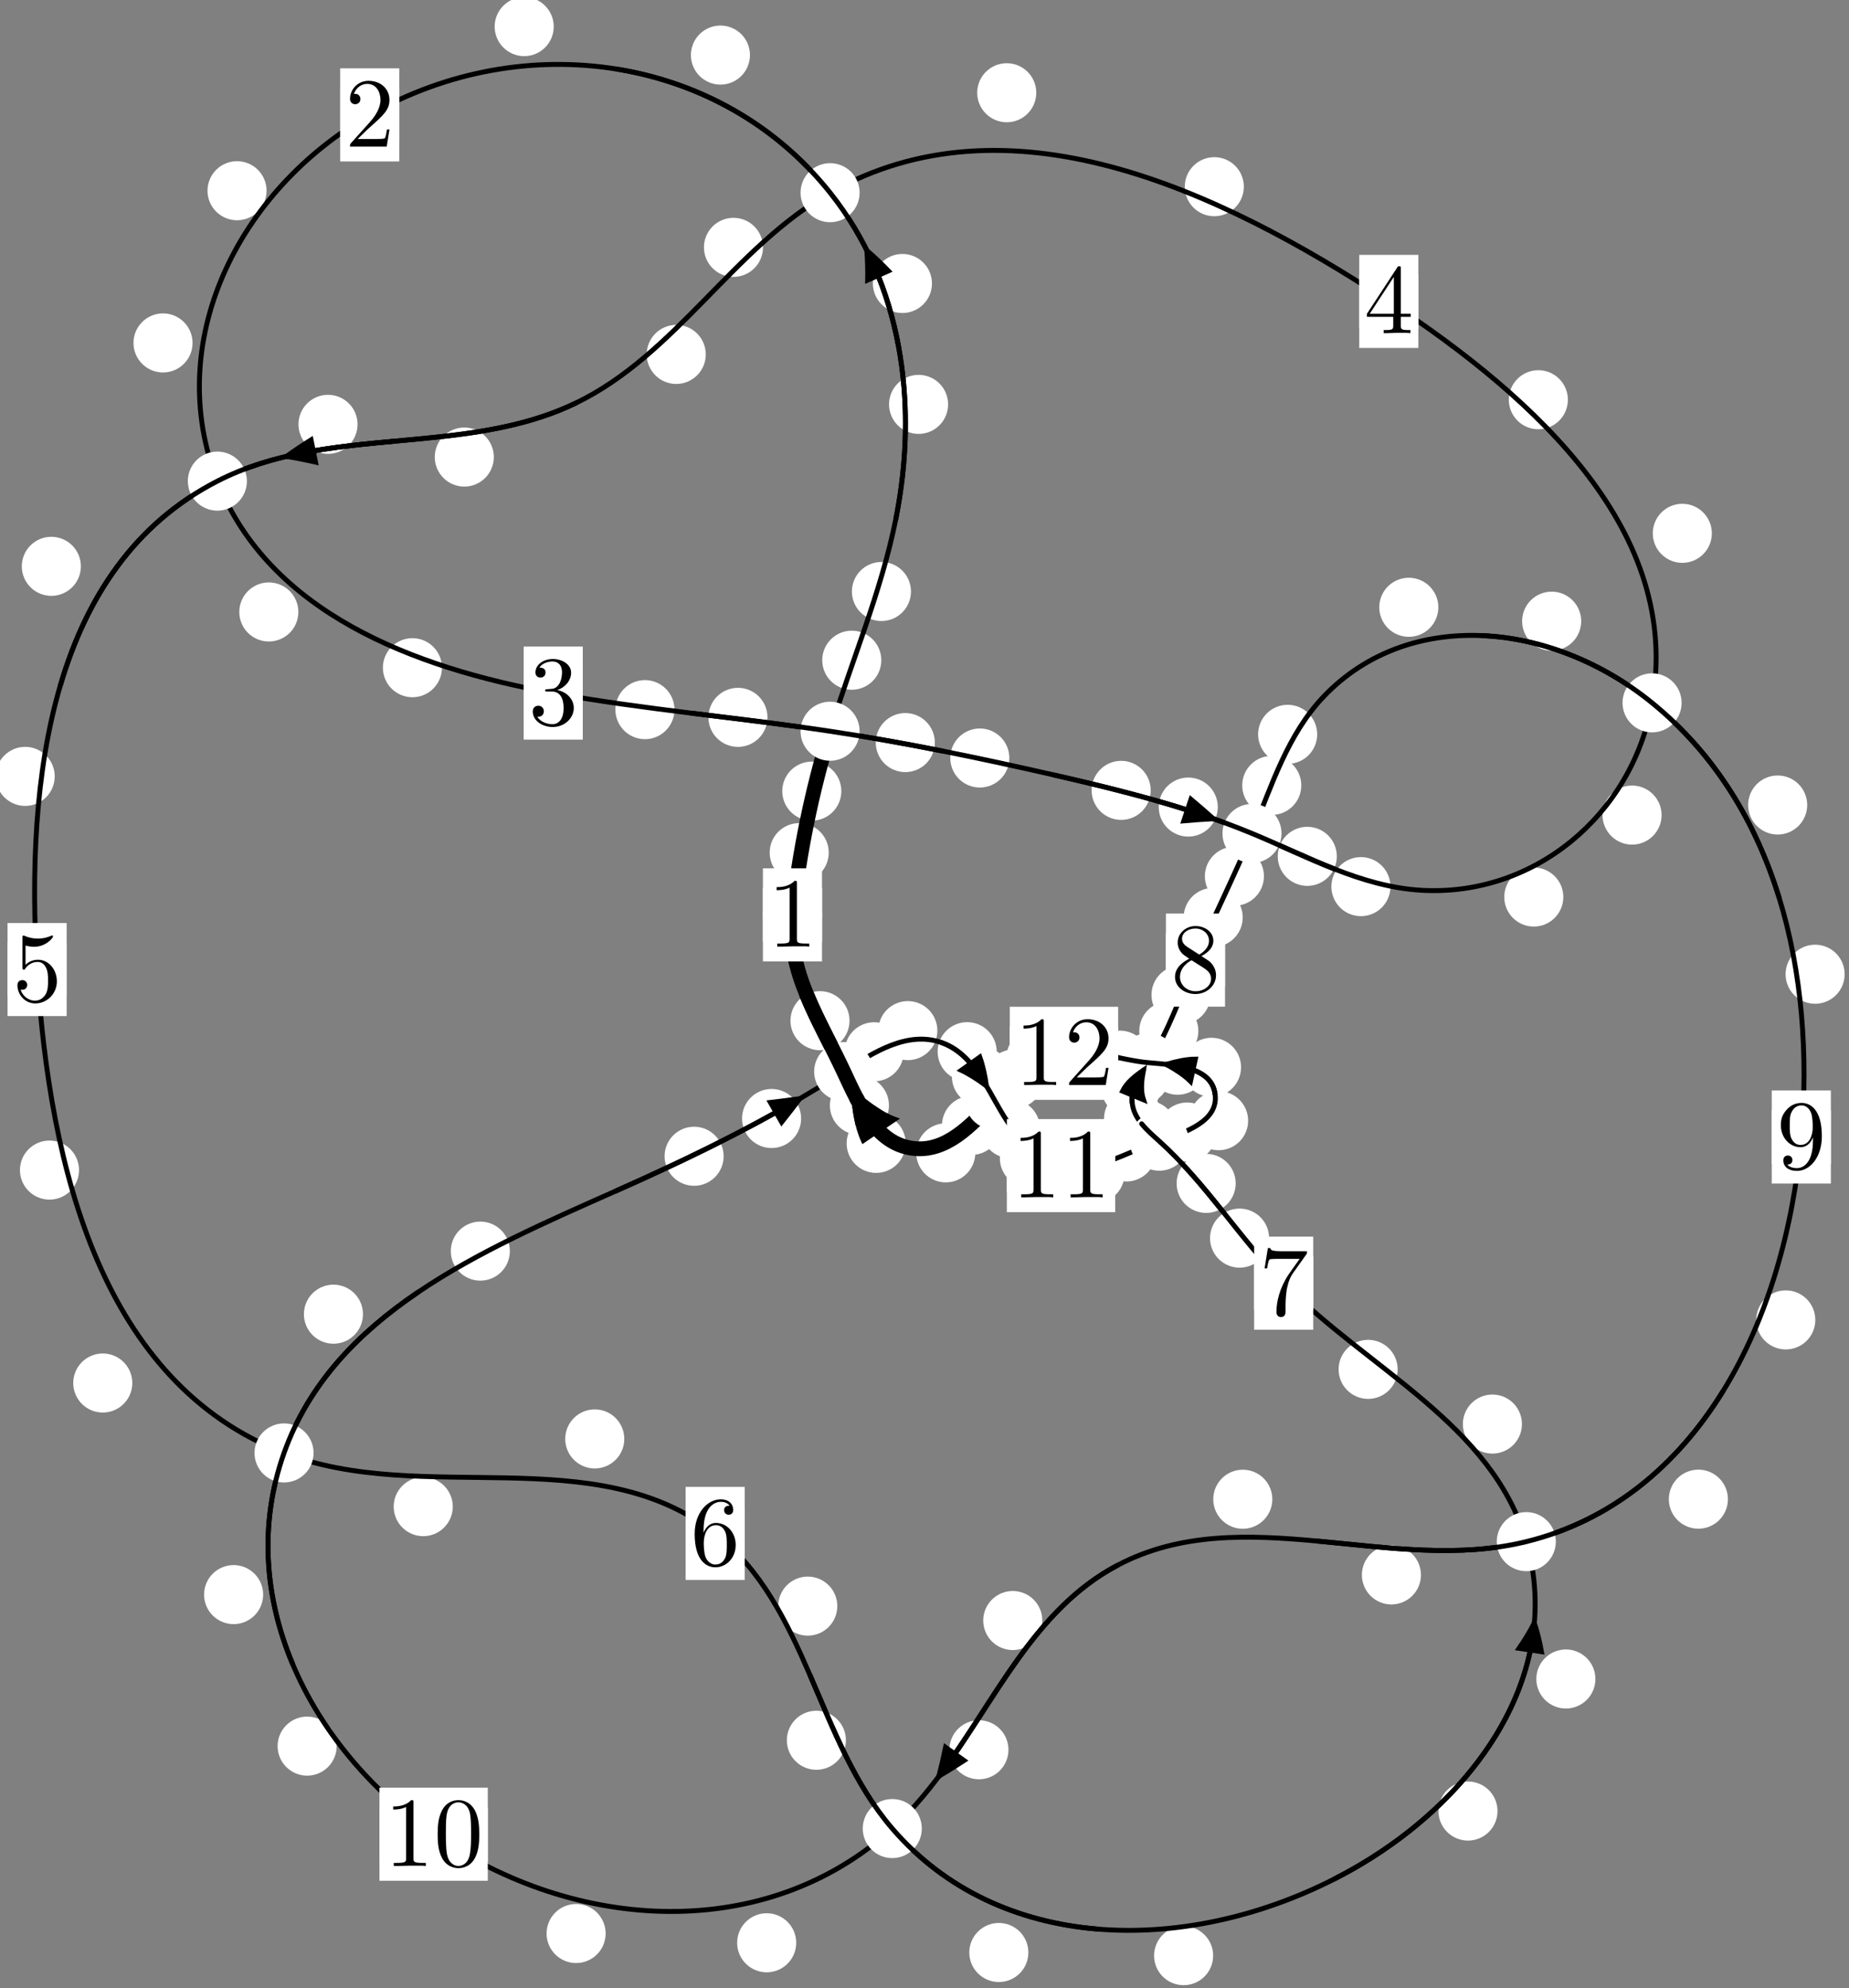 <?xml version="1.0"?>
<!-- Created by MetaPost 1.999 on 2021.07.05:2358 -->
<svg version="1.1" xmlns="http://www.w3.org/2000/svg" xmlns:xlink="http://www.w3.org/1999/xlink" width="187.109" height="201.191" viewBox="0 0 187.109 201.191">
<rect x="0" y="0" width="187.109" height="201.191" fill="#808080" stroke="none"/>
<!-- Original BoundingBox: -84.439621 -126.895004 102.669418 74.295715 -->
  <defs>
    <g transform="scale(0.01,0.01)" id="GLYPHcmr10_48">
      <path style="fill-rule: evenodd;" d="M460 -320C460 -400,455 -480,420 -554C374 -650,292 -666,250 -666C190 -666,117 -640,76 -547C44 -478,39 -400,39 -320C39 -245,43 -155,84 -79C127 2,200 22,249 22C303 22,379 1,423 -94C455 -163,460 -241,460 -320M249 -0C210 -0,151 -25,133 -121C122 -181,122 -273,122 -332C122 -396,122 -462,130 -516C149 -635,224 -644,249 -644C282 -644,348 -626,367 -527C377 -471,377 -395,377 -332C377 -257,377 -189,366 -125C351 -30,294 -0,249 -0"></path>
    </g>
    <g transform="scale(0.01,0.01)" id="GLYPHcmr10_49">
      <path style="fill-rule: evenodd;" d="M294 -640C294 -664,294 -666,271 -666C209 -602,121 -602,89 -602L89 -571C109 -571,168 -571,220 -597L220 -79C220 -43,217 -31,127 -31L95 -31L95 -0L257 -0L130 -3L217 -3L257 -3L297 -3L384 -3L419 -0L419 -31L387 -31C297 -31,294 -42,294 -79"></path>
    </g>
    <g transform="scale(0.01,0.01)" id="GLYPHcmr10_50">
      <path style="fill-rule: evenodd;" d="M127 -77L233 -180C389 -318,449 -372,449 -472C449 -586,359 -666,237 -666C124 -666,50 -574,50 -485C50 -429,100 -429,103 -429C120 -429,155 -441,155 -482C155 -508,137 -534,102 -534C94 -534,92 -534,89 -533C112 -598,166 -635,224 -635C315 -635,358 -554,358 -472C358 -392,308 -313,253 -251L61 -37C50 -26,50 -24,50 -0L421 -0L449 -174L424 -174C419 -144,412 -100,402 -85C395 -77,329 -77,307 -77"></path>
    </g>
    <g transform="scale(0.01,0.01)" id="GLYPHcmr10_51">
      <path style="fill-rule: evenodd;" d="M290 -352C372 -379,430 -449,430 -528C430 -610,342 -666,246 -666C145 -666,69 -606,69 -530C69 -497,91 -478,120 -478C151 -478,171 -500,171 -529C171 -579,124 -579,109 -579C140 -628,206 -641,242 -641C283 -641,338 -619,338 -529C338 -517,336 -459,310 -415C280 -367,246 -364,221 -363C213 -362,189 -360,182 -360C174 -359,167 -358,167 -348C167 -337,174 -337,191 -337L235 -337C317 -337,354 -269,354 -171C354 -35,285 -6,241 -6C198 -6,123 -23,88 -82C123 -77,154 -99,154 -137C154 -173,127 -193,98 -193C74 -193,42 -179,42 -135C42 -44,135 22,244 22C366 22,457 -69,457 -171C457 -253,394 -331,290 -352"></path>
    </g>
    <g transform="scale(0.01,0.01)" id="GLYPHcmr10_52">
      <path style="fill-rule: evenodd;" d="M294 -165L294 -78C294 -42,292 -31,218 -31L197 -31L197 -0L332 -0L238 -3L290 -3L332 -3L374 -3L427 -3L468 -0L468 -31L447 -31C373 -31,371 -42,371 -78L371 -165L471 -165L471 -196L371 -196L371 -651C371 -671,371 -677,355 -677C346 -677,343 -677,335 -665L28 -196L28 -165M300 -196L56 -196L300 -569"></path>
    </g>
    <g transform="scale(0.01,0.01)" id="GLYPHcmr10_53">
      <path style="fill-rule: evenodd;" d="M449 -201C449 -320,367 -420,259 -420C211 -420,168 -404,132 -369L132 -564C152 -558,185 -551,217 -551C340 -551,410 -642,410 -655C410 -661,407 -666,400 -666C399 -666,397 -666,392 -663C372 -654,323 -634,256 -634C216 -634,170 -641,123 -662C115 -665,113 -665,111 -665C101 -665,101 -657,101 -641L101 -345C101 -327,101 -319,115 -319C122 -319,124 -322,128 -328C139 -344,176 -398,257 -398C309 -398,334 -352,342 -334C358 -297,360 -258,360 -208C360 -173,360 -113,336 -71C312 -32,275 -6,229 -6C156 -6,99 -59,82 -118C85 -117,88 -116,99 -116C132 -116,149 -141,149 -165C149 -189,132 -214,99 -214C85 -214,50 -207,50 -161C50 -75,119 22,231 22C347 22,449 -74,449 -201"></path>
    </g>
    <g transform="scale(0.01,0.01)" id="GLYPHcmr10_54">
      <path style="fill-rule: evenodd;" d="M132 -328L132 -352C132 -605,256 -641,307 -641C331 -641,373 -635,395 -601C380 -601,340 -601,340 -556C340 -525,364 -510,386 -510C402 -510,432 -519,432 -558C432 -618,388 -666,305 -666C177 -666,42 -537,42 -316C42 -49,158 22,251 22C362 22,457 -72,457 -204C457 -331,368 -427,257 -427C189 -427,152 -376,132 -328M251 -6C188 -6,158 -66,152 -81C134 -128,134 -208,134 -226C134 -304,166 -404,256 -404C272 -404,318 -404,349 -342C367 -305,367 -254,367 -205C367 -157,367 -107,350 -71C320 -11,274 -6,251 -6"></path>
    </g>
    <g transform="scale(0.01,0.01)" id="GLYPHcmr10_55">
      <path style="fill-rule: evenodd;" d="M476 -609C485 -621,485 -623,485 -644L242 -644C120 -644,118 -657,114 -676L89 -676L56 -470L81 -470C84 -486,93 -549,106 -561C113 -567,191 -567,204 -567L411 -567C400 -551,321 -442,299 -409C209 -274,176 -135,176 -33C176 -23,176 22,222 22C268 22,268 -23,268 -33L268 -84C268 -139,271 -194,279 -248C283 -271,297 -357,341 -419"></path>
    </g>
    <g transform="scale(0.01,0.01)" id="GLYPHcmr10_56">
      <path style="fill-rule: evenodd;" d="M163 -457C117 -487,113 -521,113 -538C113 -599,178 -641,249 -641C322 -641,386 -589,386 -517C386 -460,347 -412,287 -377M309 -362C381 -399,430 -451,430 -517C430 -609,341 -666,250 -666C150 -666,69 -592,69 -499C69 -481,71 -436,113 -389C124 -377,161 -352,186 -335C128 -306,42 -250,42 -151C42 -45,144 22,249 22C362 22,457 -61,457 -168C457 -204,446 -249,408 -291C389 -312,373 -322,309 -362M209 -320L332 -242C360 -223,407 -193,407 -132C407 -58,332 -6,250 -6C164 -6,92 -68,92 -151C92 -209,124 -273,209 -320"></path>
    </g>
    <g transform="scale(0.01,0.01)" id="GLYPHcmr10_57">
      <path style="fill-rule: evenodd;" d="M367 -318L367 -286C367 -52,263 -6,205 -6C188 -6,134 -8,107 -42C151 -42,159 -71,159 -88C159 -119,135 -134,113 -134C97 -134,67 -125,67 -86C67 -19,121 22,206 22C335 22,457 -114,457 -329C457 -598,342 -666,253 -666C198 -666,149 -648,106 -603C65 -558,42 -516,42 -441C42 -316,130 -218,242 -218C303 -218,344 -260,367 -318M243 -241C227 -241,181 -241,150 -304C132 -341,132 -391,132 -440C132 -494,132 -541,153 -578C180 -628,218 -641,253 -641C299 -641,332 -607,349 -562C361 -530,365 -467,365 -421C365 -338,331 -241,243 -241"></path>
    </g>
  </defs>
  <path d="M83.864 86.283C83.864 85.49,83.549 84.73,82.989 84.17C82.428 83.609,81.668 83.294,80.875 83.294C80.083 83.294,79.322 83.609,78.762 84.17C78.201 84.73,77.887 85.49,77.887 86.283C77.887 87.076,78.201 87.836,78.762 88.396C79.322 88.957,80.083 89.272,80.875 89.272C81.668 89.272,82.428 88.957,82.989 88.396C83.549 87.836,83.864 87.076,83.864 86.283Z" style="fill: rgb(100%,100%,100%);stroke: none;"></path>
  <path d="M83.182 92.584C83.182 91.791,82.868 91.031,82.307 90.47C81.747 89.91,80.986 89.595,80.194 89.595C79.401 89.595,78.641 89.91,78.08 90.47C77.52 91.031,77.205 91.791,77.205 92.584C77.205 93.376,77.52 94.136,78.08 94.697C78.641 95.257,79.401 95.572,80.194 95.572C80.986 95.572,81.747 95.257,82.307 94.697C82.868 94.136,83.182 93.376,83.182 92.584Z" style="fill: rgb(100%,100%,100%);stroke: none;"></path>
  <path d="M89.183 66.811C89.183 66.018,88.868 65.258,88.308 64.698C87.747 64.137,86.987 63.822,86.195 63.822C85.402 63.822,84.642 64.137,84.081 64.698C83.521 65.258,83.206 66.018,83.206 66.811C83.206 67.604,83.521 68.364,84.081 68.924C84.642 69.485,85.402 69.8,86.195 69.8C86.987 69.8,87.747 69.485,88.308 68.924C88.868 68.364,89.183 67.604,89.183 66.811Z" style="fill: rgb(100%,100%,100%);stroke: none;"></path>
  <path d="M85.138 80.061C85.138 79.268,84.823 78.508,84.263 77.948C83.702 77.387,82.942 77.072,82.15 77.072C81.357 77.072,80.597 77.387,80.036 77.948C79.476 78.508,79.161 79.268,79.161 80.061C79.161 80.854,79.476 81.614,80.036 82.174C80.597 82.735,81.357 83.05,82.15 83.05C82.942 83.05,83.702 82.735,84.263 82.174C84.823 81.614,85.138 80.854,85.138 80.061Z" style="fill: rgb(100%,100%,100%);stroke: none;"></path>
  <path d="M95.944 40.923C95.944 40.13,95.629 39.37,95.069 38.809C94.508 38.249,93.748 37.934,92.956 37.934C92.163 37.934,91.403 38.249,90.842 38.809C90.282 39.37,89.967 40.13,89.967 40.923C89.967 41.715,90.282 42.475,90.842 43.036C91.403 43.596,92.163 43.911,92.956 43.911C93.748 43.911,94.508 43.596,95.069 43.036C95.629 42.475,95.944 41.715,95.944 40.923Z" style="fill: rgb(100%,100%,100%);stroke: none;"></path>
  <path d="M92.185 59.859C92.185 59.066,91.87 58.306,91.309 57.745C90.749 57.185,89.989 56.87,89.196 56.87C88.403 56.87,87.643 57.185,87.083 57.745C86.522 58.306,86.207 59.066,86.207 59.859C86.207 60.651,86.522 61.412,87.083 61.972C87.643 62.533,88.403 62.847,89.196 62.847C89.989 62.847,90.749 62.533,91.309 61.972C91.87 61.412,92.185 60.651,92.185 59.859Z" style="fill: rgb(100%,100%,100%);stroke: none;"></path>
  <path d="M75.893 5.574C75.893 4.781,75.578 4.021,75.018 3.461C74.457 2.9,73.697 2.585,72.905 2.585C72.112 2.585,71.352 2.9,70.791 3.461C70.231 4.021,69.916 4.781,69.916 5.574C69.916 6.367,70.231 7.127,70.791 7.687C71.352 8.248,72.112 8.563,72.905 8.563C73.697 8.563,74.457 8.248,75.018 7.687C75.578 7.127,75.893 6.367,75.893 5.574Z" style="fill: rgb(100%,100%,100%);stroke: none;"></path>
  <path d="M94.309 28.688C94.309 27.895,93.995 27.135,93.434 26.575C92.874 26.014,92.113 25.699,91.321 25.699C90.528 25.699,89.768 26.014,89.207 26.575C88.647 27.135,88.332 27.895,88.332 28.688C88.332 29.481,88.647 30.241,89.207 30.801C89.768 31.362,90.528 31.677,91.321 31.677C92.113 31.677,92.874 31.362,93.434 30.801C93.995 30.241,94.309 29.481,94.309 28.688Z" style="fill: rgb(100%,100%,100%);stroke: none;"></path>
  <path d="M26.975 19.301C26.975 18.508,26.66 17.748,26.1 17.187C25.539 16.627,24.779 16.312,23.986 16.312C23.194 16.312,22.434 16.627,21.873 17.187C21.313 17.748,20.998 18.508,20.998 19.301C20.998 20.093,21.313 20.853,21.873 21.414C22.434 21.974,23.194 22.289,23.986 22.289C24.779 22.289,25.539 21.974,26.1 21.414C26.66 20.853,26.975 20.093,26.975 19.301Z" style="fill: rgb(100%,100%,100%);stroke: none;"></path>
  <path d="M56.035 2.693C56.035 1.9,55.72 1.14,55.16 0.58C54.599 0.019,53.839 -0.296,53.046 -0.296C52.253 -0.296,51.493 0.019,50.933 0.58C50.372 1.14,50.057 1.9,50.057 2.693C50.057 3.486,50.372 4.246,50.933 4.806C51.493 5.367,52.253 5.682,53.046 5.682C53.839 5.682,54.599 5.367,55.16 4.806C55.72 4.246,56.035 3.486,56.035 2.693Z" style="fill: rgb(100%,100%,100%);stroke: none;"></path>
  <path d="M30.192 61.929C30.192 61.137,29.877 60.376,29.317 59.816C28.756 59.255,27.996 58.94,27.204 58.94C26.411 58.94,25.651 59.255,25.09 59.816C24.53 60.376,24.215 61.137,24.215 61.929C24.215 62.722,24.53 63.482,25.09 64.043C25.651 64.603,26.411 64.918,27.204 64.918C27.996 64.918,28.756 64.603,29.317 64.043C29.877 63.482,30.192 62.722,30.192 61.929Z" style="fill: rgb(100%,100%,100%);stroke: none;"></path>
  <path d="M19.485 34.704C19.485 33.912,19.17 33.151,18.609 32.591C18.049 32.03,17.289 31.715,16.496 31.715C15.703 31.715,14.943 32.03,14.383 32.591C13.822 33.151,13.507 33.912,13.507 34.704C13.507 35.497,13.822 36.257,14.383 36.818C14.943 37.378,15.703 37.693,16.496 37.693C17.289 37.693,18.049 37.378,18.609 36.818C19.17 36.257,19.485 35.497,19.485 34.704Z" style="fill: rgb(100%,100%,100%);stroke: none;"></path>
  <path d="M68.253 71.814C68.253 71.021,67.938 70.261,67.377 69.7C66.817 69.14,66.057 68.825,65.264 68.825C64.471 68.825,63.711 69.14,63.151 69.7C62.59 70.261,62.275 71.021,62.275 71.814C62.275 72.606,62.59 73.366,63.151 73.927C63.711 74.487,64.471 74.802,65.264 74.802C66.057 74.802,66.817 74.487,67.377 73.927C67.938 73.366,68.253 72.606,68.253 71.814Z" style="fill: rgb(100%,100%,100%);stroke: none;"></path>
  <path d="M44.723 67.57C44.723 66.777,44.408 66.017,43.848 65.457C43.287 64.896,42.527 64.581,41.735 64.581C40.942 64.581,40.182 64.896,39.621 65.457C39.061 66.017,38.746 66.777,38.746 67.57C38.746 68.363,39.061 69.123,39.621 69.683C40.182 70.244,40.942 70.559,41.735 70.559C42.527 70.559,43.287 70.244,43.848 69.683C44.408 69.123,44.723 68.363,44.723 67.57Z" style="fill: rgb(100%,100%,100%);stroke: none;"></path>
  <path d="M94.6 75.147C94.6 74.355,94.285 73.594,93.724 73.034C93.164 72.473,92.404 72.159,91.611 72.159C90.818 72.159,90.058 72.473,89.498 73.034C88.937 73.594,88.622 74.355,88.622 75.147C88.622 75.94,88.937 76.7,89.498 77.261C90.058 77.821,90.818 78.136,91.611 78.136C92.404 78.136,93.164 77.821,93.724 77.261C94.285 76.7,94.6 75.94,94.6 75.147Z" style="fill: rgb(100%,100%,100%);stroke: none;"></path>
  <path d="M77.665 72.595C77.665 71.802,77.351 71.042,76.79 70.481C76.23 69.921,75.469 69.606,74.677 69.606C73.884 69.606,73.124 69.921,72.563 70.481C72.003 71.042,71.688 71.802,71.688 72.595C71.688 73.387,72.003 74.148,72.563 74.708C73.124 75.268,73.884 75.583,74.677 75.583C75.469 75.583,76.23 75.268,76.79 74.708C77.351 74.148,77.665 73.387,77.665 72.595Z" style="fill: rgb(100%,100%,100%);stroke: none;"></path>
  <path d="M116.444 79.983C116.444 79.19,116.129 78.43,115.568 77.869C115.008 77.309,114.248 76.994,113.455 76.994C112.662 76.994,111.902 77.309,111.342 77.869C110.781 78.43,110.466 79.19,110.466 79.983C110.466 80.775,110.781 81.535,111.342 82.096C111.902 82.656,112.662 82.971,113.455 82.971C114.248 82.971,115.008 82.656,115.568 82.096C116.129 81.535,116.444 80.775,116.444 79.983Z" style="fill: rgb(100%,100%,100%);stroke: none;"></path>
  <path d="M102.14 76.709C102.14 75.916,101.825 75.156,101.265 74.595C100.704 74.035,99.944 73.72,99.151 73.72C98.359 73.72,97.599 74.035,97.038 74.595C96.478 75.156,96.163 75.916,96.163 76.709C96.163 77.501,96.478 78.262,97.038 78.822C97.599 79.382,98.359 79.697,99.151 79.697C99.944 79.697,100.704 79.382,101.265 78.822C101.825 78.262,102.14 77.501,102.14 76.709Z" style="fill: rgb(100%,100%,100%);stroke: none;"></path>
  <path d="M135.279 86.659C135.279 85.866,134.964 85.106,134.404 84.546C133.843 83.985,133.083 83.67,132.29 83.67C131.498 83.67,130.737 83.985,130.177 84.546C129.616 85.106,129.302 85.866,129.302 86.659C129.302 87.452,129.616 88.212,130.177 88.772C130.737 89.333,131.498 89.648,132.29 89.648C133.083 89.648,133.843 89.333,134.404 88.772C134.964 88.212,135.279 87.452,135.279 86.659Z" style="fill: rgb(100%,100%,100%);stroke: none;"></path>
  <path d="M123.234 81.674C123.234 80.881,122.919 80.121,122.359 79.56C121.798 79,121.038 78.685,120.246 78.685C119.453 78.685,118.693 79,118.132 79.56C117.572 80.121,117.257 80.881,117.257 81.674C117.257 82.466,117.572 83.226,118.132 83.787C118.693 84.347,119.453 84.662,120.246 84.662C121.038 84.662,121.798 84.347,122.359 83.787C122.919 83.226,123.234 82.466,123.234 81.674Z" style="fill: rgb(100%,100%,100%);stroke: none;"></path>
  <path d="M158.2 90.778C158.2 89.986,157.885 89.225,157.325 88.665C156.764 88.104,156.004 87.79,155.211 87.79C154.419 87.79,153.659 88.104,153.098 88.665C152.538 89.225,152.223 89.986,152.223 90.778C152.223 91.571,152.538 92.331,153.098 92.892C153.659 93.452,154.419 93.767,155.211 93.767C156.004 93.767,156.764 93.452,157.325 92.892C157.885 92.331,158.2 91.571,158.2 90.778Z" style="fill: rgb(100%,100%,100%);stroke: none;"></path>
  <path d="M140.707 89.725C140.707 88.932,140.392 88.172,139.832 87.611C139.271 87.051,138.511 86.736,137.718 86.736C136.926 86.736,136.166 87.051,135.605 87.611C135.045 88.172,134.73 88.932,134.73 89.725C134.73 90.517,135.045 91.278,135.605 91.838C136.166 92.399,136.926 92.713,137.718 92.713C138.511 92.713,139.271 92.399,139.832 91.838C140.392 91.278,140.707 90.517,140.707 89.725Z" style="fill: rgb(100%,100%,100%);stroke: none;"></path>
  <path d="M173.23 53.971C173.23 53.178,172.915 52.418,172.354 51.858C171.794 51.297,171.034 50.982,170.241 50.982C169.448 50.982,168.688 51.297,168.128 51.858C167.567 52.418,167.252 53.178,167.252 53.971C167.252 54.764,167.567 55.524,168.128 56.084C168.688 56.645,169.448 56.96,170.241 56.96C171.034 56.96,171.794 56.645,172.354 56.084C172.915 55.524,173.23 54.764,173.23 53.971Z" style="fill: rgb(100%,100%,100%);stroke: none;"></path>
  <path d="M168.144 82.485C168.144 81.692,167.829 80.932,167.268 80.372C166.708 79.811,165.948 79.496,165.155 79.496C164.362 79.496,163.602 79.811,163.042 80.372C162.481 80.932,162.166 81.692,162.166 82.485C162.166 83.278,162.481 84.038,163.042 84.598C163.602 85.159,164.362 85.474,165.155 85.474C165.948 85.474,166.708 85.159,167.268 84.598C167.829 84.038,168.144 83.278,168.144 82.485Z" style="fill: rgb(100%,100%,100%);stroke: none;"></path>
  <path d="M125.87 18.893C125.87 18.101,125.556 17.341,124.995 16.78C124.435 16.22,123.674 15.905,122.882 15.905C122.089 15.905,121.329 16.22,120.768 16.78C120.208 17.341,119.893 18.101,119.893 18.893C119.893 19.686,120.208 20.446,120.768 21.007C121.329 21.567,122.089 21.882,122.882 21.882C123.674 21.882,124.435 21.567,124.995 21.007C125.556 20.446,125.87 19.686,125.87 18.893Z" style="fill: rgb(100%,100%,100%);stroke: none;"></path>
  <path d="M158.661 40.452C158.661 39.659,158.346 38.899,157.786 38.339C157.225 37.778,156.465 37.463,155.673 37.463C154.88 37.463,154.12 37.778,153.559 38.339C152.999 38.899,152.684 39.659,152.684 40.452C152.684 41.245,152.999 42.005,153.559 42.565C154.12 43.126,154.88 43.441,155.673 43.441C156.465 43.441,157.225 43.126,157.786 42.565C158.346 42.005,158.661 41.245,158.661 40.452Z" style="fill: rgb(100%,100%,100%);stroke: none;"></path>
  <path d="M77.212 25.031C77.212 24.238,76.898 23.478,76.337 22.917C75.777 22.357,75.016 22.042,74.224 22.042C73.431 22.042,72.671 22.357,72.11 22.917C71.55 23.478,71.235 24.238,71.235 25.031C71.235 25.823,71.55 26.584,72.11 27.144C72.671 27.705,73.431 28.02,74.224 28.02C75.016 28.02,75.777 27.705,76.337 27.144C76.898 26.584,77.212 25.823,77.212 25.031Z" style="fill: rgb(100%,100%,100%);stroke: none;"></path>
  <path d="M104.866 9.385C104.866 8.593,104.551 7.833,103.99 7.272C103.43 6.712,102.67 6.397,101.877 6.397C101.084 6.397,100.324 6.712,99.764 7.272C99.203 7.833,98.888 8.593,98.888 9.385C98.888 10.178,99.203 10.938,99.764 11.499C100.324 12.059,101.084 12.374,101.877 12.374C102.67 12.374,103.43 12.059,103.99 11.499C104.551 10.938,104.866 10.178,104.866 9.385Z" style="fill: rgb(100%,100%,100%);stroke: none;"></path>
  <path d="M49.973 46.253C49.973 45.46,49.658 44.7,49.098 44.14C48.537 43.579,47.777 43.264,46.985 43.264C46.192 43.264,45.432 43.579,44.871 44.14C44.311 44.7,43.996 45.46,43.996 46.253C43.996 47.046,44.311 47.806,44.871 48.366C45.432 48.927,46.192 49.242,46.985 49.242C47.777 49.242,48.537 48.927,49.098 48.366C49.658 47.806,49.973 47.046,49.973 46.253Z" style="fill: rgb(100%,100%,100%);stroke: none;"></path>
  <path d="M71.421 35.867C71.421 35.074,71.106 34.314,70.545 33.754C69.985 33.193,69.225 32.878,68.432 32.878C67.639 32.878,66.879 33.193,66.319 33.754C65.758 34.314,65.443 35.074,65.443 35.867C65.443 36.66,65.758 37.42,66.319 37.98C66.879 38.541,67.639 38.856,68.432 38.856C69.225 38.856,69.985 38.541,70.545 37.98C71.106 37.42,71.421 36.66,71.421 35.867Z" style="fill: rgb(100%,100%,100%);stroke: none;"></path>
  <path d="M8.184 57.311C8.184 56.518,7.869 55.758,7.308 55.197C6.748 54.637,5.988 54.322,5.195 54.322C4.402 54.322,3.642 54.637,3.082 55.197C2.521 55.758,2.206 56.518,2.206 57.311C2.206 58.103,2.521 58.864,3.082 59.424C3.642 59.985,4.402 60.299,5.195 60.299C5.988 60.299,6.748 59.985,7.308 59.424C7.869 58.864,8.184 58.103,8.184 57.311Z" style="fill: rgb(100%,100%,100%);stroke: none;"></path>
  <path d="M36.182 42.942C36.182 42.15,35.867 41.39,35.306 40.829C34.746 40.269,33.986 39.954,33.193 39.954C32.4 39.954,31.64 40.269,31.079 40.829C30.519 41.39,30.204 42.15,30.204 42.942C30.204 43.735,30.519 44.495,31.079 45.056C31.64 45.616,32.4 45.931,33.193 45.931C33.986 45.931,34.746 45.616,35.306 45.056C35.867 44.495,36.182 43.735,36.182 42.942Z" style="fill: rgb(100%,100%,100%);stroke: none;"></path>
  <path d="M7.996 118.41C7.996 117.617,7.681 116.857,7.12 116.297C6.56 115.736,5.8 115.421,5.007 115.421C4.214 115.421,3.454 115.736,2.894 116.297C2.333 116.857,2.018 117.617,2.018 118.41C2.018 119.203,2.333 119.963,2.894 120.523C3.454 121.084,4.214 121.399,5.007 121.399C5.8 121.399,6.56 121.084,7.12 120.523C7.681 119.963,7.996 119.203,7.996 118.41Z" style="fill: rgb(100%,100%,100%);stroke: none;"></path>
  <path d="M5.538 78.568C5.538 77.775,5.223 77.015,4.662 76.455C4.102 75.894,3.342 75.579,2.549 75.579C1.756 75.579,0.996 75.894,0.436 76.455C-0.125 77.015,-0.44 77.775,-0.44 78.568C-0.44 79.361,-0.125 80.121,0.436 80.681C0.996 81.242,1.756 81.557,2.549 81.557C3.342 81.557,4.102 81.242,4.662 80.681C5.223 80.121,5.538 79.361,5.538 78.568Z" style="fill: rgb(100%,100%,100%);stroke: none;"></path>
  <path d="M45.818 152.468C45.818 151.675,45.503 150.915,44.942 150.355C44.382 149.794,43.622 149.479,42.829 149.479C42.036 149.479,41.276 149.794,40.716 150.355C40.155 150.915,39.84 151.675,39.84 152.468C39.84 153.261,40.155 154.021,40.716 154.581C41.276 155.142,42.036 155.457,42.829 155.457C43.622 155.457,44.382 155.142,44.942 154.581C45.503 154.021,45.818 153.261,45.818 152.468Z" style="fill: rgb(100%,100%,100%);stroke: none;"></path>
  <path d="M13.389 139.957C13.389 139.164,13.074 138.404,12.513 137.843C11.953 137.283,11.193 136.968,10.4 136.968C9.607 136.968,8.847 137.283,8.287 137.843C7.726 138.404,7.411 139.164,7.411 139.957C7.411 140.749,7.726 141.51,8.287 142.07C8.847 142.63,9.607 142.945,10.4 142.945C11.193 142.945,11.953 142.63,12.513 142.07C13.074 141.51,13.389 140.749,13.389 139.957Z" style="fill: rgb(100%,100%,100%);stroke: none;"></path>
  <path d="M84.731 162.534C84.731 161.742,84.416 160.981,83.855 160.421C83.295 159.861,82.535 159.546,81.742 159.546C80.949 159.546,80.189 159.861,79.629 160.421C79.068 160.981,78.753 161.742,78.753 162.534C78.753 163.327,79.068 164.087,79.629 164.648C80.189 165.208,80.949 165.523,81.742 165.523C82.535 165.523,83.295 165.208,83.855 164.648C84.416 164.087,84.731 163.327,84.731 162.534Z" style="fill: rgb(100%,100%,100%);stroke: none;"></path>
  <path d="M63.175 145.615C63.175 144.822,62.86 144.062,62.3 143.502C61.739 142.941,60.979 142.626,60.187 142.626C59.394 142.626,58.634 142.941,58.073 143.502C57.513 144.062,57.198 144.822,57.198 145.615C57.198 146.408,57.513 147.168,58.073 147.728C58.634 148.289,59.394 148.604,60.187 148.604C60.979 148.604,61.739 148.289,62.3 147.728C62.86 147.168,63.175 146.408,63.175 145.615Z" style="fill: rgb(100%,100%,100%);stroke: none;"></path>
  <path d="M104.065 197.587C104.065 196.794,103.75 196.034,103.19 195.474C102.629 194.913,101.869 194.598,101.076 194.598C100.284 194.598,99.523 194.913,98.963 195.474C98.402 196.034,98.087 196.794,98.087 197.587C98.087 198.38,98.402 199.14,98.963 199.7C99.523 200.261,100.284 200.576,101.076 200.576C101.869 200.576,102.629 200.261,103.19 199.7C103.75 199.14,104.065 198.38,104.065 197.587Z" style="fill: rgb(100%,100%,100%);stroke: none;"></path>
  <path d="M85.602 176.11C85.602 175.318,85.287 174.558,84.726 173.997C84.166 173.437,83.406 173.122,82.613 173.122C81.82 173.122,81.06 173.437,80.5 173.997C79.939 174.558,79.624 175.318,79.624 176.11C79.624 176.903,79.939 177.663,80.5 178.224C81.06 178.784,81.82 179.099,82.613 179.099C83.406 179.099,84.166 178.784,84.726 178.224C85.287 177.663,85.602 176.903,85.602 176.11Z" style="fill: rgb(100%,100%,100%);stroke: none;"></path>
  <path d="M151.54 183.273C151.54 182.48,151.226 181.72,150.665 181.16C150.105 180.599,149.344 180.284,148.552 180.284C147.759 180.284,146.999 180.599,146.438 181.16C145.878 181.72,145.563 182.48,145.563 183.273C145.563 184.066,145.878 184.826,146.438 185.386C146.999 185.947,147.759 186.262,148.552 186.262C149.344 186.262,150.105 185.947,150.665 185.386C151.226 184.826,151.54 184.066,151.54 183.273Z" style="fill: rgb(100%,100%,100%);stroke: none;"></path>
  <path d="M122.764 197.906C122.764 197.114,122.449 196.353,121.888 195.793C121.328 195.232,120.568 194.918,119.775 194.918C118.982 194.918,118.222 195.232,117.662 195.793C117.101 196.353,116.786 197.114,116.786 197.906C116.786 198.699,117.101 199.459,117.662 200.02C118.222 200.58,118.982 200.895,119.775 200.895C120.568 200.895,121.328 200.58,121.888 200.02C122.449 199.459,122.764 198.699,122.764 197.906Z" style="fill: rgb(100%,100%,100%);stroke: none;"></path>
  <path d="M154.013 144.111C154.013 143.319,153.698 142.559,153.137 141.998C152.577 141.438,151.817 141.123,151.024 141.123C150.231 141.123,149.471 141.438,148.911 141.998C148.35 142.559,148.035 143.319,148.035 144.111C148.035 144.904,148.35 145.664,148.911 146.225C149.471 146.785,150.231 147.1,151.024 147.1C151.817 147.1,152.577 146.785,153.137 146.225C153.698 145.664,154.013 144.904,154.013 144.111Z" style="fill: rgb(100%,100%,100%);stroke: none;"></path>
  <path d="M161.447 169.909C161.447 169.116,161.132 168.356,160.571 167.796C160.011 167.235,159.251 166.92,158.458 166.92C157.665 166.92,156.905 167.235,156.345 167.796C155.784 168.356,155.469 169.116,155.469 169.909C155.469 170.702,155.784 171.462,156.345 172.022C156.905 172.583,157.665 172.898,158.458 172.898C159.251 172.898,160.011 172.583,160.571 172.022C161.132 171.462,161.447 170.702,161.447 169.909Z" style="fill: rgb(100%,100%,100%);stroke: none;"></path>
  <path d="M128.427 125.295C128.427 124.502,128.112 123.742,127.551 123.182C126.991 122.621,126.231 122.306,125.438 122.306C124.645 122.306,123.885 122.621,123.325 123.182C122.764 123.742,122.449 124.502,122.449 125.295C122.449 126.088,122.764 126.848,123.325 127.408C123.885 127.969,124.645 128.284,125.438 128.284C126.231 128.284,126.991 127.969,127.551 127.408C128.112 126.848,128.427 126.088,128.427 125.295Z" style="fill: rgb(100%,100%,100%);stroke: none;"></path>
  <path d="M141.436 138.576C141.436 137.784,141.121 137.023,140.56 136.463C140 135.902,139.24 135.588,138.447 135.588C137.654 135.588,136.894 135.902,136.334 136.463C135.773 137.023,135.458 137.784,135.458 138.576C135.458 139.369,135.773 140.129,136.334 140.69C136.894 141.25,137.654 141.565,138.447 141.565C139.24 141.565,140 141.25,140.56 140.69C141.121 140.129,141.436 139.369,141.436 138.576Z" style="fill: rgb(100%,100%,100%);stroke: none;"></path>
  <path d="M119.066 114.371C119.066 113.578,118.751 112.818,118.191 112.257C117.63 111.697,116.87 111.382,116.077 111.382C115.285 111.382,114.524 111.697,113.964 112.257C113.403 112.818,113.089 113.578,113.089 114.371C113.089 115.163,113.403 115.924,113.964 116.484C114.524 117.044,115.285 117.359,116.077 117.359C116.87 117.359,117.63 117.044,118.191 116.484C118.751 115.924,119.066 115.163,119.066 114.371Z" style="fill: rgb(100%,100%,100%);stroke: none;"></path>
  <path d="M125.045 119.756C125.045 118.963,124.73 118.203,124.17 117.643C123.609 117.082,122.849 116.767,122.056 116.767C121.264 116.767,120.504 117.082,119.943 117.643C119.383 118.203,119.068 118.963,119.068 119.756C119.068 120.549,119.383 121.309,119.943 121.869C120.504 122.43,121.264 122.745,122.056 122.745C122.849 122.745,123.609 122.43,124.17 121.869C124.73 121.309,125.045 120.549,125.045 119.756Z" style="fill: rgb(100%,100%,100%);stroke: none;"></path>
  <path d="M117.433 110.071C117.433 109.278,117.118 108.518,116.558 107.958C115.997 107.397,115.237 107.082,114.445 107.082C113.652 107.082,112.892 107.397,112.331 107.958C111.771 108.518,111.456 109.278,111.456 110.071C111.456 110.864,111.771 111.624,112.331 112.184C112.892 112.745,113.652 113.06,114.445 113.06C115.237 113.06,115.997 112.745,116.558 112.184C117.118 111.624,117.433 110.864,117.433 110.071Z" style="fill: rgb(100%,100%,100%);stroke: none;"></path>
  <path d="M117.696 113.218C117.696 112.426,117.381 111.665,116.821 111.105C116.26 110.545,115.5 110.23,114.708 110.23C113.915 110.23,113.155 110.545,112.594 111.105C112.034 111.665,111.719 112.426,111.719 113.218C111.719 114.011,112.034 114.771,112.594 115.332C113.155 115.892,113.915 116.207,114.708 116.207C115.5 116.207,116.26 115.892,116.821 115.332C117.381 114.771,117.696 114.011,117.696 113.218Z" style="fill: rgb(100%,100%,100%);stroke: none;"></path>
  <path d="M121.266 104.329C121.266 103.537,120.951 102.777,120.391 102.216C119.83 101.656,119.07 101.341,118.277 101.341C117.485 101.341,116.724 101.656,116.164 102.216C115.603 102.777,115.289 103.537,115.289 104.329C115.289 105.122,115.603 105.882,116.164 106.443C116.724 107.003,117.485 107.318,118.277 107.318C119.07 107.318,119.83 107.003,120.391 106.443C120.951 105.882,121.266 105.122,121.266 104.329Z" style="fill: rgb(100%,100%,100%);stroke: none;"></path>
  <path d="M118.383 108.792C118.383 107.999,118.068 107.239,117.508 106.679C116.947 106.118,116.187 105.803,115.394 105.803C114.602 105.803,113.841 106.118,113.281 106.679C112.721 107.239,112.406 107.999,112.406 108.792C112.406 109.585,112.721 110.345,113.281 110.905C113.841 111.466,114.602 111.781,115.394 111.781C116.187 111.781,116.947 111.466,117.508 110.905C118.068 110.345,118.383 109.585,118.383 108.792Z" style="fill: rgb(100%,100%,100%);stroke: none;"></path>
  <path d="M125.757 92.839C125.757 92.046,125.442 91.286,124.882 90.725C124.321 90.165,123.561 89.85,122.768 89.85C121.976 89.85,121.216 90.165,120.655 90.725C120.095 91.286,119.78 92.046,119.78 92.839C119.78 93.631,120.095 94.392,120.655 94.952C121.216 95.513,121.976 95.827,122.768 95.827C123.561 95.827,124.321 95.513,124.882 94.952C125.442 94.392,125.757 93.631,125.757 92.839Z" style="fill: rgb(100%,100%,100%);stroke: none;"></path>
  <path d="M122.503 100.685C122.503 99.893,122.188 99.132,121.627 98.572C121.067 98.012,120.306 97.697,119.514 97.697C118.721 97.697,117.961 98.012,117.4 98.572C116.84 99.132,116.525 99.893,116.525 100.685C116.525 101.478,116.84 102.238,117.4 102.799C117.961 103.359,118.721 103.674,119.514 103.674C120.306 103.674,121.067 103.359,121.627 102.799C122.188 102.238,122.503 101.478,122.503 100.685Z" style="fill: rgb(100%,100%,100%);stroke: none;"></path>
  <path d="M131.684 79.479C131.684 78.687,131.369 77.926,130.808 77.366C130.248 76.805,129.488 76.491,128.695 76.491C127.902 76.491,127.142 76.805,126.582 77.366C126.021 77.926,125.706 78.687,125.706 79.479C125.706 80.272,126.021 81.032,126.582 81.593C127.142 82.153,127.902 82.468,128.695 82.468C129.488 82.468,130.248 82.153,130.808 81.593C131.369 81.032,131.684 80.272,131.684 79.479Z" style="fill: rgb(100%,100%,100%);stroke: none;"></path>
  <path d="M127.904 88.671C127.904 87.878,127.589 87.118,127.028 86.558C126.468 85.997,125.708 85.682,124.915 85.682C124.122 85.682,123.362 85.997,122.801 86.558C122.241 87.118,121.926 87.878,121.926 88.671C121.926 89.464,122.241 90.224,122.801 90.784C123.362 91.345,124.122 91.66,124.915 91.66C125.708 91.66,126.468 91.345,127.028 90.784C127.589 90.224,127.904 89.464,127.904 88.671Z" style="fill: rgb(100%,100%,100%);stroke: none;"></path>
  <path d="M145.553 61.456C145.553 60.663,145.238 59.903,144.677 59.343C144.117 58.782,143.357 58.467,142.564 58.467C141.771 58.467,141.011 58.782,140.451 59.343C139.89 59.903,139.575 60.663,139.575 61.456C139.575 62.249,139.89 63.009,140.451 63.569C141.011 64.13,141.771 64.445,142.564 64.445C143.357 64.445,144.117 64.13,144.677 63.569C145.238 63.009,145.553 62.249,145.553 61.456Z" style="fill: rgb(100%,100%,100%);stroke: none;"></path>
  <path d="M133.293 74.312C133.293 73.519,132.978 72.759,132.417 72.199C131.857 71.638,131.097 71.323,130.304 71.323C129.511 71.323,128.751 71.638,128.191 72.199C127.63 72.759,127.315 73.519,127.315 74.312C127.315 75.105,127.63 75.865,128.191 76.425C128.751 76.986,129.511 77.301,130.304 77.301C131.097 77.301,131.857 76.986,132.417 76.425C132.978 75.865,133.293 75.105,133.293 74.312Z" style="fill: rgb(100%,100%,100%);stroke: none;"></path>
  <path d="M182.88 81.464C182.88 80.672,182.565 79.912,182.004 79.351C181.444 78.791,180.684 78.476,179.891 78.476C179.098 78.476,178.338 78.791,177.777 79.351C177.217 79.912,176.902 80.672,176.902 81.464C176.902 82.257,177.217 83.017,177.777 83.578C178.338 84.138,179.098 84.453,179.891 84.453C180.684 84.453,181.444 84.138,182.004 83.578C182.565 83.017,182.88 82.257,182.88 81.464Z" style="fill: rgb(100%,100%,100%);stroke: none;"></path>
  <path d="M160.009 62.862C160.009 62.069,159.694 61.309,159.133 60.749C158.573 60.188,157.813 59.873,157.02 59.873C156.227 59.873,155.467 60.188,154.907 60.749C154.346 61.309,154.031 62.069,154.031 62.862C154.031 63.655,154.346 64.415,154.907 64.975C155.467 65.536,156.227 65.851,157.02 65.851C157.813 65.851,158.573 65.536,159.133 64.975C159.694 64.415,160.009 63.655,160.009 62.862Z" style="fill: rgb(100%,100%,100%);stroke: none;"></path>
  <path d="M183.7 133.571C183.7 132.778,183.385 132.018,182.825 131.458C182.264 130.897,181.504 130.582,180.711 130.582C179.919 130.582,179.158 130.897,178.598 131.458C178.037 132.018,177.723 132.778,177.723 133.571C177.723 134.364,178.037 135.124,178.598 135.684C179.158 136.245,179.919 136.56,180.711 136.56C181.504 136.56,182.264 136.245,182.825 135.684C183.385 135.124,183.7 134.364,183.7 133.571Z" style="fill: rgb(100%,100%,100%);stroke: none;"></path>
  <path d="M186.669 98.589C186.669 97.796,186.354 97.036,185.794 96.476C185.234 95.915,184.473 95.6,183.681 95.6C182.888 95.6,182.128 95.915,181.567 96.476C181.007 97.036,180.692 97.796,180.692 98.589C180.692 99.382,181.007 100.142,181.567 100.702C182.128 101.263,182.888 101.578,183.681 101.578C184.473 101.578,185.234 101.263,185.794 100.702C186.354 100.142,186.669 99.382,186.669 98.589Z" style="fill: rgb(100%,100%,100%);stroke: none;"></path>
  <path d="M143.792 159.377C143.792 158.584,143.477 157.824,142.917 157.264C142.356 156.703,141.596 156.388,140.804 156.388C140.011 156.388,139.251 156.703,138.69 157.264C138.13 157.824,137.815 158.584,137.815 159.377C137.815 160.17,138.13 160.93,138.69 161.49C139.251 162.051,140.011 162.366,140.804 162.366C141.596 162.366,142.356 162.051,142.917 161.49C143.477 160.93,143.792 160.17,143.792 159.377Z" style="fill: rgb(100%,100%,100%);stroke: none;"></path>
  <path d="M174.855 151.713C174.855 150.92,174.54 150.16,173.979 149.599C173.419 149.039,172.659 148.724,171.866 148.724C171.073 148.724,170.313 149.039,169.753 149.599C169.192 150.16,168.877 150.92,168.877 151.713C168.877 152.505,169.192 153.265,169.753 153.826C170.313 154.386,171.073 154.701,171.866 154.701C172.659 154.701,173.419 154.386,173.979 153.826C174.54 153.265,174.855 152.505,174.855 151.713Z" style="fill: rgb(100%,100%,100%);stroke: none;"></path>
  <path d="M105.475 163.992C105.475 163.199,105.16 162.439,104.6 161.879C104.039 161.318,103.279 161.003,102.486 161.003C101.694 161.003,100.934 161.318,100.373 161.879C99.813 162.439,99.498 163.199,99.498 163.992C99.498 164.785,99.813 165.545,100.373 166.105C100.934 166.666,101.694 166.981,102.486 166.981C103.279 166.981,104.039 166.666,104.6 166.105C105.16 165.545,105.475 164.785,105.475 163.992Z" style="fill: rgb(100%,100%,100%);stroke: none;"></path>
  <path d="M128.753 151.719C128.753 150.926,128.438 150.166,127.877 149.605C127.317 149.045,126.557 148.73,125.764 148.73C124.971 148.73,124.211 149.045,123.651 149.605C123.09 150.166,122.775 150.926,122.775 151.719C122.775 152.511,123.09 153.271,123.651 153.832C124.211 154.392,124.971 154.707,125.764 154.707C126.557 154.707,127.317 154.392,127.877 153.832C128.438 153.271,128.753 152.511,128.753 151.719Z" style="fill: rgb(100%,100%,100%);stroke: none;"></path>
  <path d="M80.573 196.604C80.573 195.811,80.258 195.051,79.697 194.491C79.137 193.93,78.377 193.615,77.584 193.615C76.791 193.615,76.031 193.93,75.471 194.491C74.91 195.051,74.595 195.811,74.595 196.604C74.595 197.397,74.91 198.157,75.471 198.717C76.031 199.278,76.791 199.593,77.584 199.593C78.377 199.593,79.137 199.278,79.697 198.717C80.258 198.157,80.573 197.397,80.573 196.604Z" style="fill: rgb(100%,100%,100%);stroke: none;"></path>
  <path d="M102.05 177.07C102.05 176.278,101.735 175.518,101.175 174.957C100.614 174.397,99.854 174.082,99.061 174.082C98.269 174.082,97.509 174.397,96.948 174.957C96.388 175.518,96.073 176.278,96.073 177.07C96.073 177.863,96.388 178.623,96.948 179.184C97.509 179.744,98.269 180.059,99.061 180.059C99.854 180.059,100.614 179.744,101.175 179.184C101.735 178.623,102.05 177.863,102.05 177.07Z" style="fill: rgb(100%,100%,100%);stroke: none;"></path>
  <path d="M34.07 176.702C34.07 175.91,33.755 175.15,33.195 174.589C32.634 174.029,31.874 173.714,31.081 173.714C30.289 173.714,29.529 174.029,28.968 174.589C28.408 175.15,28.093 175.91,28.093 176.702C28.093 177.495,28.408 178.255,28.968 178.816C29.529 179.376,30.289 179.691,31.081 179.691C31.874 179.691,32.634 179.376,33.195 178.816C33.755 178.255,34.07 177.495,34.07 176.702Z" style="fill: rgb(100%,100%,100%);stroke: none;"></path>
  <path d="M61.288 195.666C61.288 194.874,60.973 194.114,60.413 193.553C59.852 192.993,59.092 192.678,58.299 192.678C57.507 192.678,56.746 192.993,56.186 193.553C55.625 194.114,55.31 194.874,55.31 195.666C55.31 196.459,55.625 197.219,56.186 197.78C56.746 198.34,57.507 198.655,58.299 198.655C59.092 198.655,59.852 198.34,60.413 197.78C60.973 197.219,61.288 196.459,61.288 195.666Z" style="fill: rgb(100%,100%,100%);stroke: none;"></path>
  <path d="M36.731 132.992C36.731 132.199,36.416 131.439,35.856 130.879C35.295 130.318,34.535 130.003,33.743 130.003C32.95 130.003,32.19 130.318,31.629 130.879C31.069 131.439,30.754 132.199,30.754 132.992C30.754 133.785,31.069 134.545,31.629 135.105C32.19 135.666,32.95 135.981,33.743 135.981C34.535 135.981,35.295 135.666,35.856 135.105C36.416 134.545,36.731 133.785,36.731 132.992Z" style="fill: rgb(100%,100%,100%);stroke: none;"></path>
  <path d="M26.629 161.371C26.629 160.578,26.314 159.818,25.753 159.257C25.193 158.697,24.433 158.382,23.64 158.382C22.847 158.382,22.087 158.697,21.527 159.257C20.966 159.818,20.651 160.578,20.651 161.371C20.651 162.163,20.966 162.924,21.527 163.484C22.087 164.045,22.847 164.359,23.64 164.359C24.433 164.359,25.193 164.045,25.753 163.484C26.314 162.924,26.629 162.163,26.629 161.371Z" style="fill: rgb(100%,100%,100%);stroke: none;"></path>
  <path d="M73.229 117.01C73.229 116.217,72.914 115.457,72.353 114.897C71.793 114.336,71.033 114.021,70.24 114.021C69.447 114.021,68.687 114.336,68.127 114.897C67.566 115.457,67.251 116.217,67.251 117.01C67.251 117.803,67.566 118.563,68.127 119.123C68.687 119.684,69.447 119.999,70.24 119.999C71.033 119.999,71.793 119.684,72.353 119.123C72.914 118.563,73.229 117.803,73.229 117.01Z" style="fill: rgb(100%,100%,100%);stroke: none;"></path>
  <path d="M51.595 126.61C51.595 125.817,51.28 125.057,50.72 124.496C50.159 123.936,49.399 123.621,48.606 123.621C47.814 123.621,47.054 123.936,46.493 124.496C45.933 125.057,45.618 125.817,45.618 126.61C45.618 127.402,45.933 128.162,46.493 128.723C47.054 129.283,47.814 129.598,48.606 129.598C49.399 129.598,50.159 129.283,50.72 128.723C51.28 128.162,51.595 127.402,51.595 126.61Z" style="fill: rgb(100%,100%,100%);stroke: none;"></path>
  <path d="M91.452 106.436C91.452 105.643,91.137 104.883,90.576 104.322C90.016 103.762,89.256 103.447,88.463 103.447C87.67 103.447,86.91 103.762,86.35 104.322C85.789 104.883,85.474 105.643,85.474 106.436C85.474 107.228,85.789 107.988,86.35 108.549C86.91 109.109,87.67 109.424,88.463 109.424C89.256 109.424,90.016 109.109,90.576 108.549C91.137 107.988,91.452 107.228,91.452 106.436Z" style="fill: rgb(100%,100%,100%);stroke: none;"></path>
  <path d="M81.069 113.19C81.069 112.397,80.754 111.637,80.194 111.076C79.633 110.516,78.873 110.201,78.08 110.201C77.288 110.201,76.528 110.516,75.967 111.076C75.407 111.637,75.092 112.397,75.092 113.19C75.092 113.982,75.407 114.743,75.967 115.303C76.528 115.864,77.288 116.178,78.08 116.178C78.873 116.178,79.633 115.864,80.194 115.303C80.754 114.743,81.069 113.982,81.069 113.19Z" style="fill: rgb(100%,100%,100%);stroke: none;"></path>
  <path d="M100.862 106.426C100.862 105.634,100.547 104.874,99.986 104.313C99.426 103.753,98.665 103.438,97.873 103.438C97.08 103.438,96.32 103.753,95.759 104.313C95.199 104.874,94.884 105.634,94.884 106.426C94.884 107.219,95.199 107.979,95.759 108.54C96.32 109.1,97.08 109.415,97.873 109.415C98.665 109.415,99.426 109.1,99.986 108.54C100.547 107.979,100.862 107.219,100.862 106.426Z" style="fill: rgb(100%,100%,100%);stroke: none;"></path>
  <path d="M94.856 104.296C94.856 103.503,94.541 102.743,93.98 102.182C93.42 101.622,92.66 101.307,91.867 101.307C91.074 101.307,90.314 101.622,89.754 102.182C89.193 102.743,88.878 103.503,88.878 104.296C88.878 105.088,89.193 105.849,89.754 106.409C90.314 106.969,91.074 107.284,91.867 107.284C92.66 107.284,93.42 106.969,93.98 106.409C94.541 105.849,94.856 105.088,94.856 104.296Z" style="fill: rgb(100%,100%,100%);stroke: none;"></path>
  <path d="M105.248 114.223C105.248 113.43,104.933 112.67,104.373 112.109C103.812 111.549,103.052 111.234,102.259 111.234C101.467 111.234,100.707 111.549,100.146 112.109C99.586 112.67,99.271 113.43,99.271 114.223C99.271 115.015,99.586 115.776,100.146 116.336C100.707 116.897,101.467 117.211,102.259 117.211C103.052 117.211,103.812 116.897,104.373 116.336C104.933 115.776,105.248 115.015,105.248 114.223Z" style="fill: rgb(100%,100%,100%);stroke: none;"></path>
  <path d="M102.304 108.946C102.304 108.153,101.989 107.393,101.429 106.832C100.868 106.272,100.108 105.957,99.315 105.957C98.523 105.957,97.763 106.272,97.202 106.832C96.642 107.393,96.327 108.153,96.327 108.946C96.327 109.738,96.642 110.499,97.202 111.059C97.763 111.619,98.523 111.934,99.315 111.934C100.108 111.934,100.868 111.619,101.429 111.059C101.989 110.499,102.304 109.738,102.304 108.946Z" style="fill: rgb(100%,100%,100%);stroke: none;"></path>
  <path d="M113.798 118.77C113.798 117.978,113.483 117.218,112.923 116.657C112.362 116.097,111.602 115.782,110.809 115.782C110.017 115.782,109.257 116.097,108.696 116.657C108.136 117.218,107.821 117.978,107.821 118.77C107.821 119.563,108.136 120.323,108.696 120.884C109.257 121.444,110.017 121.759,110.809 121.759C111.602 121.759,112.362 121.444,112.923 120.884C113.483 120.323,113.798 119.563,113.798 118.77Z" style="fill: rgb(100%,100%,100%);stroke: none;"></path>
  <path d="M107.157 117.204C107.157 116.411,106.842 115.651,106.281 115.09C105.721 114.53,104.961 114.215,104.168 114.215C103.375 114.215,102.615 114.53,102.055 115.09C101.494 115.651,101.179 116.411,101.179 117.204C101.179 117.996,101.494 118.756,102.055 119.317C102.615 119.877,103.375 120.192,104.168 120.192C104.961 120.192,105.721 119.877,106.281 119.317C106.842 118.756,107.157 117.996,107.157 117.204Z" style="fill: rgb(100%,100%,100%);stroke: none;"></path>
  <path d="M123.121 114.558C123.121 113.766,122.806 113.006,122.246 112.445C121.685 111.885,120.925 111.57,120.132 111.57C119.34 111.57,118.579 111.885,118.019 112.445C117.459 113.006,117.144 113.766,117.144 114.558C117.144 115.351,117.459 116.111,118.019 116.672C118.579 117.232,119.34 117.547,120.132 117.547C120.925 117.547,121.685 117.232,122.246 116.672C122.806 116.111,123.121 115.351,123.121 114.558Z" style="fill: rgb(100%,100%,100%);stroke: none;"></path>
  <path d="M116.979 116.575C116.979 115.782,116.664 115.022,116.103 114.462C115.543 113.901,114.783 113.586,113.99 113.586C113.197 113.586,112.437 113.901,111.877 114.462C111.316 115.022,111.001 115.782,111.001 116.575C111.001 117.368,111.316 118.128,111.877 118.688C112.437 119.249,113.197 119.564,113.99 119.564C114.783 119.564,115.543 119.249,116.103 118.688C116.664 118.128,116.979 117.368,116.979 116.575Z" style="fill: rgb(100%,100%,100%);stroke: none;"></path>
  <path d="M125.589 108.009C125.589 107.216,125.274 106.456,124.713 105.896C124.153 105.335,123.393 105.02,122.6 105.02C121.807 105.02,121.047 105.335,120.487 105.896C119.926 106.456,119.611 107.216,119.611 108.009C119.611 108.802,119.926 109.562,120.487 110.122C121.047 110.683,121.807 110.998,122.6 110.998C123.393 110.998,124.153 110.683,124.713 110.122C125.274 109.562,125.589 108.802,125.589 108.009Z" style="fill: rgb(100%,100%,100%);stroke: none;"></path>
  <path d="M126.304 113.411C126.304 112.619,125.989 111.859,125.429 111.298C124.868 110.738,124.108 110.423,123.316 110.423C122.523 110.423,121.763 110.738,121.202 111.298C120.642 111.859,120.327 112.619,120.327 113.411C120.327 114.204,120.642 114.964,121.202 115.525C121.763 116.085,122.523 116.4,123.316 116.4C124.108 116.4,124.868 116.085,125.429 115.525C125.989 114.964,126.304 114.204,126.304 113.411Z" style="fill: rgb(100%,100%,100%);stroke: none;"></path>
  <path d="M116.319 107.284C116.319 106.492,116.004 105.731,115.444 105.171C114.883 104.61,114.123 104.296,113.331 104.296C112.538 104.296,111.778 104.61,111.217 105.171C110.657 105.731,110.342 106.492,110.342 107.284C110.342 108.077,110.657 108.837,111.217 109.398C111.778 109.958,112.538 110.273,113.331 110.273C114.123 110.273,114.883 109.958,115.444 109.398C116.004 108.837,116.319 108.077,116.319 107.284Z" style="fill: rgb(100%,100%,100%);stroke: none;"></path>
  <path d="M122.157 107.798C122.157 107.006,121.842 106.246,121.282 105.685C120.721 105.125,119.961 104.81,119.168 104.81C118.376 104.81,117.615 105.125,117.055 105.685C116.495 106.246,116.18 107.006,116.18 107.798C116.18 108.591,116.495 109.351,117.055 109.912C117.615 110.472,118.376 110.787,119.168 110.787C119.961 110.787,120.721 110.472,121.282 109.912C121.842 109.351,122.157 108.591,122.157 107.798Z" style="fill: rgb(100%,100%,100%);stroke: none;"></path>
  <path d="M107.797 107.111C107.797 106.318,107.482 105.558,106.922 104.997C106.361 104.437,105.601 104.122,104.808 104.122C104.016 104.122,103.255 104.437,102.695 104.997C102.134 105.558,101.82 106.318,101.82 107.111C101.82 107.903,102.134 108.664,102.695 109.224C103.255 109.785,104.016 110.099,104.808 110.099C105.601 110.099,106.361 109.785,106.922 109.224C107.482 108.664,107.797 107.903,107.797 107.111Z" style="fill: rgb(100%,100%,100%);stroke: none;"></path>
  <path d="M113.511 106.075C113.511 105.282,113.196 104.522,112.636 103.962C112.076 103.401,111.315 103.086,110.523 103.086C109.73 103.086,108.97 103.401,108.409 103.962C107.849 104.522,107.534 105.282,107.534 106.075C107.534 106.868,107.849 107.628,108.409 108.188C108.97 108.749,109.73 109.064,110.523 109.064C111.315 109.064,112.076 108.749,112.636 108.188C113.196 107.628,113.511 106.868,113.511 106.075Z" style="fill: rgb(100%,100%,100%);stroke: none;"></path>
  <path d="M101.301 113.887C101.301 113.094,100.986 112.334,100.426 111.773C99.865 111.213,99.105 110.898,98.312 110.898C97.52 110.898,96.759 111.213,96.199 111.773C95.638 112.334,95.323 113.094,95.323 113.887C95.323 114.679,95.638 115.44,96.199 116C96.759 116.561,97.52 116.875,98.312 116.875C99.105 116.875,99.865 116.561,100.426 116C100.986 115.44,101.301 114.679,101.301 113.887Z" style="fill: rgb(100%,100%,100%);stroke: none;"></path>
  <path d="M105.597 109.19C105.597 108.397,105.282 107.637,104.721 107.076C104.161 106.516,103.401 106.201,102.608 106.201C101.815 106.201,101.055 106.516,100.495 107.076C99.934 107.637,99.619 108.397,99.619 109.19C99.619 109.982,99.934 110.743,100.495 111.303C101.055 111.864,101.815 112.179,102.608 112.179C103.401 112.179,104.161 111.864,104.721 111.303C105.282 110.743,105.597 109.982,105.597 109.19Z" style="fill: rgb(100%,100%,100%);stroke: none;"></path>
  <path d="M91.653 115.705C91.653 114.913,91.338 114.152,90.777 113.592C90.217 113.031,89.457 112.716,88.664 112.716C87.871 112.716,87.111 113.031,86.551 113.592C85.99 114.152,85.675 114.913,85.675 115.705C85.675 116.498,85.99 117.258,86.551 117.819C87.111 118.379,87.871 118.694,88.664 118.694C89.457 118.694,90.217 118.379,90.777 117.819C91.338 117.258,91.653 116.498,91.653 115.705Z" style="fill: rgb(100%,100%,100%);stroke: none;"></path>
  <path d="M98.697 116.665C98.697 115.872,98.382 115.112,97.821 114.552C97.261 113.991,96.501 113.676,95.708 113.676C94.915 113.676,94.155 113.991,93.595 114.552C93.034 115.112,92.719 115.872,92.719 116.665C92.719 117.458,93.034 118.218,93.595 118.778C94.155 119.339,94.915 119.654,95.708 119.654C96.501 119.654,97.261 119.339,97.821 118.778C98.382 118.218,98.697 117.458,98.697 116.665Z" style="fill: rgb(100%,100%,100%);stroke: none;"></path>
  <path d="M85.968 103.292C85.968 102.499,85.653 101.739,85.092 101.178C84.532 100.618,83.772 100.303,82.979 100.303C82.186 100.303,81.426 100.618,80.866 101.178C80.305 101.739,79.99 102.499,79.99 103.292C79.99 104.084,80.305 104.844,80.866 105.405C81.426 105.965,82.186 106.28,82.979 106.28C83.772 106.28,84.532 105.965,85.092 105.405C85.653 104.844,85.968 104.084,85.968 103.292Z" style="fill: rgb(100%,100%,100%);stroke: none;"></path>
  <path d="M89.957 111.862C89.957 111.069,89.642 110.309,89.082 109.749C88.522 109.188,87.761 108.873,86.969 108.873C86.176 108.873,85.416 109.188,84.855 109.749C84.295 110.309,83.98 111.069,83.98 111.862C83.98 112.655,84.295 113.415,84.855 113.975C85.416 114.536,86.176 114.851,86.969 114.851C87.761 114.851,88.522 114.536,89.082 113.975C89.642 113.415,89.957 112.655,89.957 111.862Z" style="fill: rgb(100%,100%,100%);stroke: none;"></path>
  <path d="M80.194 92.584C80.875 86.283,82.15 80.061,84 74C86.195 66.811,89.196 59.859,90.661 52.481C92.956 40.923,91.321 28.688,84 19.5C72.905 5.574,53.046 2.693,37.413 11.628C23.986 19.301,16.496 34.704,21.996 48.689C27.204 61.929,41.735 67.57,55.984 70.14C65.264 71.814,74.677 72.595,84 74C91.611 75.147,99.151 76.709,106.654 78.426C113.455 79.983,120.246 81.674,126.695 84.343C132.29 86.659,137.718 89.725,143.783 90.09C155.211 90.778,165.155 82.485,167.181 71.127C170.241 53.971,155.673 40.452,140.538 30.502C122.882 18.893,101.877 9.385,84 19.5C74.224 25.031,68.432 35.867,58.298 40.775C46.985 46.253,33.193 42.942,21.996 48.689C5.195 57.311,2.549 78.568,3.755 98.114C5.007 118.41,10.4 139.957,28.744 147.034C42.829 152.468,60.187 145.615,72.369 155.177C81.742 162.534,82.613 176.11,90.294 185.045C101.076 197.587,119.775 197.906,135.018 190.155C148.552 183.273,158.458 169.909,154.453 156.009C151.024 144.111,138.447 138.576,129.902 129.852C125.438 125.295,122.056 119.756,117.313 115.484C116.077 114.371,114.708 113.218,114.569 111.563C114.445 110.071,115.394 108.792,116.205 107.537C118.277 104.329,119.514 100.685,120.975 97.161C122.768 92.839,124.915 88.671,126.695 84.343C128.695 79.479,130.304 74.312,133.945 70.494C142.564 61.456,157.02 62.862,167.181 71.127C179.891 81.464,183.681 98.589,182.282 115.063C180.711 133.571,171.866 151.713,154.453 156.009C140.804 159.377,125.764 151.719,113.102 158.395C102.486 163.992,99.061 177.07,90.294 185.045C77.584 196.604,58.299 195.666,43.881 185.62C31.081 176.702,23.64 161.371,28.744 147.034C33.743 132.992,48.606 126.61,62.286 120.54C70.24 117.01,78.08 113.19,85.377 108.443C88.463 106.436,91.867 104.296,95.298 105.513C97.873 106.426,99.315 108.946,100.647 111.333C102.259 114.223,104.168 117.204,107.371 117.959C110.809 118.77,113.99 116.575,117.313 115.484C120.132 114.558,123.316 113.411,122.96 110.729C122.6 108.009,119.168 107.798,116.205 107.537C113.331 107.284,110.523 106.075,107.668 106.592C104.808 107.111,102.608 109.19,100.647 111.333C98.312 113.887,95.708 116.665,92.332 116.205C88.664 115.705,86.969 111.862,85.377 108.443C82.979 103.292,79.579 98.264,80.194 92.584" style="stroke:rgb(0%,0%,0%); stroke-width: 0.498;stroke-linecap: round;stroke-linejoin: round;stroke-miterlimit: 10;fill: none;"></path>
  <path d="M80.194 92.584C80.875 86.283,82.15 80.061,84 74" style="stroke:rgb(0%,0%,0%); stroke-width: 1.494;stroke-linecap: round;stroke-linejoin: round;stroke-miterlimit: 10;fill: none;"></path>
  <path d="M100.647 111.333C98.312 113.887,95.708 116.665,92.332 116.205C88.664 115.705,86.969 111.862,85.377 108.443C82.979 103.292,79.579 98.264,80.194 92.584" style="stroke:rgb(0%,0%,0%); stroke-width: 1.494;stroke-linecap: round;stroke-linejoin: round;stroke-miterlimit: 10;fill: none;"></path>
  <path d="M86.989 74C86.989 73.207,86.674 72.447,86.113 71.887C85.553 71.326,84.793 71.011,84 71.011C83.207 71.011,82.447 71.326,81.887 71.887C81.326 72.447,81.011 73.207,81.011 74C81.011 74.793,81.326 75.553,81.887 76.113C82.447 76.674,83.207 76.989,84 76.989C84.793 76.989,85.553 76.674,86.113 76.113C86.674 75.553,86.989 74.793,86.989 74Z" style="fill: rgb(100%,100%,100%);stroke: none;"></path>
  <path d="M69.976 72.171C74.654 72.751,79.338 73.297,84 74C87.806 74.574,91.593 75.251,95.368 75.999" style="stroke:rgb(0%,0%,0%); stroke-width: 0.498;stroke-linecap: round;stroke-linejoin: round;stroke-miterlimit: 10;fill: none;"></path>
  <path d="M24.985 48.689C24.985 47.896,24.67 47.136,24.109 46.575C23.549 46.015,22.789 45.7,21.996 45.7C21.203 45.7,20.443 46.015,19.883 46.575C19.322 47.136,19.007 47.896,19.007 48.689C19.007 49.481,19.322 50.241,19.883 50.802C20.443 51.362,21.203 51.677,21.996 51.677C22.789 51.677,23.549 51.362,24.109 50.802C24.67 50.241,24.985 49.481,24.985 48.689Z" style="fill: rgb(100%,100%,100%);stroke: none;"></path>
  <path d="M40.103 44.631C33.842 45.207,27.594 45.816,21.996 48.689C13.595 53,8.734 60.469,6.123 69.305" style="stroke:rgb(0%,0%,0%); stroke-width: 0.498;stroke-linecap: round;stroke-linejoin: round;stroke-miterlimit: 10;fill: none;"></path>
  <path d="M129.683 84.343C129.683 83.55,129.369 82.79,128.808 82.23C128.248 81.669,127.487 81.354,126.695 81.354C125.902 81.354,125.142 81.669,124.581 82.23C124.021 82.79,123.706 83.55,123.706 84.343C123.706 85.136,124.021 85.896,124.581 86.456C125.142 87.017,125.902 87.332,126.695 87.332C127.487 87.332,128.248 87.017,128.808 86.456C129.369 85.896,129.683 85.136,129.683 84.343Z" style="fill: rgb(100%,100%,100%);stroke: none;"></path>
  <path d="M116.806 80.967C120.16 81.918,123.47 83.008,126.695 84.343C129.493 85.501,132.248 86.847,135.063 87.948" style="stroke:rgb(0%,0%,0%); stroke-width: 0.498;stroke-linecap: round;stroke-linejoin: round;stroke-miterlimit: 10;fill: none;"></path>
  <path d="M86.989 19.5C86.989 18.707,86.674 17.947,86.113 17.386C85.553 16.826,84.793 16.511,84 16.511C83.207 16.511,82.447 16.826,81.887 17.386C81.326 17.947,81.011 18.707,81.011 19.5C81.011 20.292,81.326 21.053,81.887 21.613C82.447 22.174,83.207 22.488,84 22.488C84.793 22.488,85.553 22.174,86.113 21.613C86.674 21.053,86.989 20.292,86.989 19.5Z" style="fill: rgb(100%,100%,100%);stroke: none;"></path>
  <path d="M90.936 35.102C89.899 29.45,87.66 24.094,84 19.5C78.452 12.537,70.714 8.335,62.408 6.991" style="stroke:rgb(0%,0%,0%); stroke-width: 0.498;stroke-linecap: round;stroke-linejoin: round;stroke-miterlimit: 10;fill: none;"></path>
  <path d="M31.733 147.034C31.733 146.241,31.418 145.481,30.857 144.921C30.297 144.36,29.536 144.045,28.744 144.045C27.951 144.045,27.191 144.36,26.63 144.921C26.07 145.481,25.755 146.241,25.755 147.034C25.755 147.827,26.07 148.587,26.63 149.147C27.191 149.708,27.951 150.023,28.744 150.023C29.536 150.023,30.297 149.708,30.857 149.147C31.418 148.587,31.733 147.827,31.733 147.034Z" style="fill: rgb(100%,100%,100%);stroke: none;"></path>
  <path d="M29.599 168.359C26.776 161.619,26.192 154.202,28.744 147.034C31.243 140.013,36.209 134.907,42.26 130.797" style="stroke:rgb(0%,0%,0%); stroke-width: 0.498;stroke-linecap: round;stroke-linejoin: round;stroke-miterlimit: 10;fill: none;"></path>
  <path d="M157.441 156.009C157.441 155.217,157.126 154.456,156.566 153.896C156.005 153.335,155.245 153.02,154.453 153.02C153.66 153.02,152.9 153.335,152.339 153.896C151.779 154.456,151.464 155.217,151.464 156.009C151.464 156.802,151.779 157.562,152.339 158.123C152.9 158.683,153.66 158.998,154.453 158.998C155.245 158.998,156.005 158.683,156.566 158.123C157.126 157.562,157.441 156.802,157.441 156.009Z" style="fill: rgb(100%,100%,100%);stroke: none;"></path>
  <path d="M174.308 140.865C169.724 148.251,163.159 153.861,154.453 156.009C147.628 157.693,140.456 156.62,133.407 155.961" style="stroke:rgb(0%,0%,0%); stroke-width: 0.498;stroke-linecap: round;stroke-linejoin: round;stroke-miterlimit: 10;fill: none;"></path>
  <path d="M119.194 107.537C119.194 106.745,118.879 105.985,118.318 105.424C117.758 104.864,116.998 104.549,116.205 104.549C115.412 104.549,114.652 104.864,114.092 105.424C113.531 105.985,113.216 106.745,113.216 107.537C113.216 108.33,113.531 109.09,114.092 109.651C114.652 110.211,115.412 110.526,116.205 110.526C116.998 110.526,117.758 110.211,118.318 109.651C118.879 109.09,119.194 108.33,119.194 107.537Z" style="fill: rgb(100%,100%,100%);stroke: none;"></path>
  <path d="M120.559 108.211C119.285 107.786,117.687 107.668,116.205 107.537C114.768 107.411,113.347 107.045,111.929 106.776" style="stroke:rgb(0%,0%,0%); stroke-width: 0.498;stroke-linecap: round;stroke-linejoin: round;stroke-miterlimit: 10;fill: none;"></path>
  <path d="M170.17 71.127C170.17 70.334,169.855 69.574,169.294 69.013C168.734 68.453,167.974 68.138,167.181 68.138C166.388 68.138,165.628 68.453,165.068 69.013C164.507 69.574,164.192 70.334,164.192 71.127C164.192 71.919,164.507 72.679,165.068 73.24C165.628 73.8,166.388 74.115,167.181 74.115C167.974 74.115,168.734 73.8,169.294 73.24C169.855 72.679,170.17 71.919,170.17 71.127Z" style="fill: rgb(100%,100%,100%);stroke: none;"></path>
  <path d="M149.985 64.322C155.946 64.577,162.101 66.994,167.181 71.127C173.536 76.296,177.661 83.161,180.022 90.794" style="stroke:rgb(0%,0%,0%); stroke-width: 0.498;stroke-linecap: round;stroke-linejoin: round;stroke-miterlimit: 10;fill: none;"></path>
  <path d="M93.282 185.045C93.282 184.252,92.967 183.492,92.407 182.931C91.847 182.371,91.086 182.056,90.294 182.056C89.501 182.056,88.741 182.371,88.18 182.931C87.62 183.492,87.305 184.252,87.305 185.045C87.305 185.837,87.62 186.597,88.18 187.158C88.741 187.718,89.501 188.033,90.294 188.033C91.086 188.033,91.847 187.718,92.407 187.158C92.967 186.597,93.282 185.837,93.282 185.045Z" style="fill: rgb(100%,100%,100%);stroke: none;"></path>
  <path d="M81.966 169.52C84.316 174.95,86.453 180.578,90.294 185.045C95.685 191.316,103.055 194.531,110.983 195.21" style="stroke:rgb(0%,0%,0%); stroke-width: 0.498;stroke-linecap: round;stroke-linejoin: round;stroke-miterlimit: 10;fill: none;"></path>
  <path d="M88.366 108.443C88.366 107.65,88.051 106.89,87.49 106.33C86.93 105.769,86.17 105.454,85.377 105.454C84.584 105.454,83.824 105.769,83.264 106.33C82.703 106.89,82.388 107.65,82.388 108.443C82.388 109.236,82.703 109.996,83.264 110.556C83.824 111.117,84.584 111.432,85.377 111.432C86.17 111.432,86.93 111.117,87.49 110.556C88.051 109.996,88.366 109.236,88.366 108.443Z" style="fill: rgb(100%,100%,100%);stroke: none;"></path>
  <path d="M88.076 113.419C86.995 111.968,86.173 110.153,85.377 108.443C84.178 105.867,82.728 103.323,81.656 100.712" style="stroke:rgb(0%,0%,0%); stroke-width: 1.494;stroke-linecap: round;stroke-linejoin: round;stroke-miterlimit: 10;fill: none;"></path>
  <path d="M120.302 115.484C120.302 114.691,119.987 113.931,119.427 113.371C118.866 112.81,118.106 112.495,117.313 112.495C116.521 112.495,115.76 112.81,115.2 113.371C114.639 113.931,114.325 114.691,114.325 115.484C114.325 116.277,114.639 117.037,115.2 117.597C115.76 118.158,116.521 118.473,117.313 118.473C118.106 118.473,118.866 118.158,119.427 117.597C119.987 117.037,120.302 116.277,120.302 115.484Z" style="fill: rgb(100%,100%,100%);stroke: none;"></path>
  <path d="M123.712 122.561C121.716 120.073,119.685 117.62,117.313 115.484C116.695 114.927,116.044 114.361,115.53 113.727" style="stroke:rgb(0%,0%,0%); stroke-width: 0.498;stroke-linecap: round;stroke-linejoin: round;stroke-miterlimit: 10;fill: none;"></path>
  <path d="M103.636 111.333C103.636 110.541,103.321 109.78,102.761 109.22C102.2 108.66,101.44 108.345,100.647 108.345C99.855 108.345,99.095 108.66,98.534 109.22C97.974 109.78,97.659 110.541,97.659 111.333C97.659 112.126,97.974 112.886,98.534 113.447C99.095 114.007,99.855 114.322,100.647 114.322C101.44 114.322,102.2 114.007,102.761 113.447C103.321 112.886,103.636 112.126,103.636 111.333Z" style="fill: rgb(100%,100%,100%);stroke: none;"></path>
  <path d="M98.439 107.87C99.288 108.913,99.981 110.139,100.647 111.333C101.453 112.778,102.334 114.246,103.413 115.446" style="stroke:rgb(0%,0%,0%); stroke-width: 0.498;stroke-linecap: round;stroke-linejoin: round;stroke-miterlimit: 10;fill: none;"></path>
  <path d="M92.332 116.205C89.398 115.805,87.726 113.266,86.359 110.515" style="stroke:rgb(0%,0%,0%); stroke-width: 0.498;stroke-linecap: round;stroke-linejoin: round;stroke-miterlimit: 10;fill: none;"></path>
  <path d="M90.537 113.263C89.061 112.712,87.678 111.664,86.359 110.515C86.479 112.26,86.716 113.979,87.37 115.412Z" style="stroke:rgb(0%,0%,0%); stroke-width: 0.498;fill: rgb(0%,0%,0%);"></path>
  <path d="M92.332 116.205C89.398 115.805,87.726 113.266,86.359 110.515" style="stroke:rgb(0%,0%,0%); stroke-width: 0.498;stroke-linecap: round;stroke-linejoin: round;stroke-miterlimit: 10;fill: none;"></path>
  <path d="M88.738 112.344C87.919 111.821,87.128 111.185,86.359 110.515C86.429 111.533,86.539 112.541,86.748 113.49Z" style="stroke:rgb(0%,0%,0%); stroke-width: 0.498;fill: rgb(0%,0%,0%);"></path>
  <path d="M90.661 52.481C92.497 43.234,91.818 33.555,87.724 25.348" style="stroke:rgb(0%,0%,0%); stroke-width: 0.498;stroke-linecap: round;stroke-linejoin: round;stroke-miterlimit: 10;fill: none;"></path>
  <path d="M89.901 27.413C89.206 26.695,88.481 26.006,87.724 25.348C87.794 26.348,87.82 27.348,87.803 28.347Z" style="stroke:rgb(0%,0%,0%); stroke-width: 0.498;fill: rgb(0%,0%,0%);"></path>
  <path d="M106.654 78.426C112.095 79.671,117.529 81.003,122.787 82.852" style="stroke:rgb(0%,0%,0%); stroke-width: 0.498;stroke-linecap: round;stroke-linejoin: round;stroke-miterlimit: 10;fill: none;"></path>
  <path d="M119.795 83.066C120.791 82.979,121.788 82.907,122.787 82.852C122.042 82.184,121.286 81.53,120.52 80.887Z" style="stroke:rgb(0%,0%,0%); stroke-width: 0.498;fill: rgb(0%,0%,0%);"></path>
  <path d="M58.298 40.775C49.247 45.157,38.61 43.915,28.985 46.185" style="stroke:rgb(0%,0%,0%); stroke-width: 0.498;stroke-linecap: round;stroke-linejoin: round;stroke-miterlimit: 10;fill: none;"></path>
  <path d="M31.477 44.515C30.627 45.048,29.794 45.602,28.985 46.185C29.97 46.345,30.95 46.542,31.928 46.766Z" style="stroke:rgb(0%,0%,0%); stroke-width: 0.498;fill: rgb(0%,0%,0%);"></path>
  <path d="M135.018 190.155C145.845 184.649,154.351 174.995,155.269 164.237" style="stroke:rgb(0%,0%,0%); stroke-width: 0.498;stroke-linecap: round;stroke-linejoin: round;stroke-miterlimit: 10;fill: none;"></path>
  <path d="M155.99 167.149C155.812 166.165,155.572 165.193,155.269 164.237C154.808 165.128,154.29 165.984,153.72 166.806Z" style="stroke:rgb(0%,0%,0%); stroke-width: 0.498;fill: rgb(0%,0%,0%);"></path>
  <path d="M114.569 111.563C114.469 110.369,115.057 109.312,115.712 108.295" style="stroke:rgb(0%,0%,0%); stroke-width: 0.498;stroke-linecap: round;stroke-linejoin: round;stroke-miterlimit: 10;fill: none;"></path>
  <path d="M115.714 111.295C115.398 110.349,115.527 109.318,115.712 108.295C114.857 108.887,114.037 109.526,113.592 110.418Z" style="stroke:rgb(0%,0%,0%); stroke-width: 0.498;fill: rgb(0%,0%,0%);"></path>
  <path d="M113.102 158.395C104.609 162.873,100.719 172.138,95.013 179.748" style="stroke:rgb(0%,0%,0%); stroke-width: 0.498;stroke-linecap: round;stroke-linejoin: round;stroke-miterlimit: 10;fill: none;"></path>
  <path d="M95.689 176.825C95.483 177.806,95.261 178.782,95.013 179.748C95.872 179.24,96.719 178.707,97.558 178.159Z" style="stroke:rgb(0%,0%,0%); stroke-width: 0.498;fill: rgb(0%,0%,0%);"></path>
  <path d="M62.286 120.54C68.649 117.716,74.94 114.706,80.937 111.185" style="stroke:rgb(0%,0%,0%); stroke-width: 0.498;stroke-linecap: round;stroke-linejoin: round;stroke-miterlimit: 10;fill: none;"></path>
  <path d="M79.1 113.557C79.722 112.773,80.334 111.983,80.937 111.185C79.947 111.323,78.955 111.448,77.961 111.563Z" style="stroke:rgb(0%,0%,0%); stroke-width: 0.498;fill: rgb(0%,0%,0%);"></path>
  <path d="M95.298 105.513C97.358 106.244,98.693 108.002,99.827 109.899" style="stroke:rgb(0%,0%,0%); stroke-width: 0.498;stroke-linecap: round;stroke-linejoin: round;stroke-miterlimit: 10;fill: none;"></path>
  <path d="M97.282 108.31C98.168 108.73,99.012 109.293,99.827 109.899C99.679 108.894,99.481 107.899,99.152 106.976Z" style="stroke:rgb(0%,0%,0%); stroke-width: 0.498;fill: rgb(0%,0%,0%);"></path>
  <path d="M122.96 110.729C122.672 108.553,120.418 107.983,118.011 107.708" style="stroke:rgb(0%,0%,0%); stroke-width: 0.498;stroke-linecap: round;stroke-linejoin: round;stroke-miterlimit: 10;fill: none;"></path>
  <path d="M120.964 107.182C120.052 107.186,119.034 107.415,118.011 107.708C118.942 108.225,119.823 108.782,120.471 109.425Z" style="stroke:rgb(0%,0%,0%); stroke-width: 0.498;fill: rgb(0%,0%,0%);"></path>
  <path d="M77.203 95.294L83.184 95.294L83.184 87.873L77.203 87.873Z" style="fill: rgb(100%,100%,100%);stroke: none;"></path>
  <path d="M77.203 97.294L83.184 97.294L83.184 89.873L77.203 89.873Z" style="fill: rgb(100%,100%,100%);stroke: none;"></path>
  <g transform="translate(77.703 95.794)" style="fill: rgb(0%,0%,0%);">
    <use xlink:href="#GLYPHcmr10_49"></use>
  </g>
  <path d="M34.422 14.338L40.403 14.338L40.403 6.917L34.422 6.917Z" style="fill: rgb(100%,100%,100%);stroke: none;"></path>
  <path d="M34.422 16.338L40.403 16.338L40.403 8.917L34.422 8.917Z" style="fill: rgb(100%,100%,100%);stroke: none;"></path>
  <g transform="translate(34.922 14.838)" style="fill: rgb(0%,0%,0%);">
    <use xlink:href="#GLYPHcmr10_50"></use>
  </g>
  <path d="M52.994 72.85L58.975 72.85L58.975 65.43L52.994 65.43Z" style="fill: rgb(100%,100%,100%);stroke: none;"></path>
  <path d="M52.994 74.85L58.975 74.85L58.975 67.43L52.994 67.43Z" style="fill: rgb(100%,100%,100%);stroke: none;"></path>
  <g transform="translate(53.494 73.35)" style="fill: rgb(0%,0%,0%);">
    <use xlink:href="#GLYPHcmr10_51"></use>
  </g>
  <path d="M137.548 33.212L143.529 33.212L143.529 25.792L137.548 25.792Z" style="fill: rgb(100%,100%,100%);stroke: none;"></path>
  <path d="M137.548 35.212L143.529 35.212L143.529 27.792L137.548 27.792Z" style="fill: rgb(100%,100%,100%);stroke: none;"></path>
  <g transform="translate(138.048 33.712)" style="fill: rgb(0%,0%,0%);">
    <use xlink:href="#GLYPHcmr10_52"></use>
  </g>
  <path d="M0.764 100.824L6.746 100.824L6.746 93.404L0.764 93.404Z" style="fill: rgb(100%,100%,100%);stroke: none;"></path>
  <path d="M0.764 102.824L6.746 102.824L6.746 95.404L0.764 95.404Z" style="fill: rgb(100%,100%,100%);stroke: none;"></path>
  <g transform="translate(1.264 101.324)" style="fill: rgb(0%,0%,0%);">
    <use xlink:href="#GLYPHcmr10_53"></use>
  </g>
  <path d="M69.378 157.887L75.359 157.887L75.359 150.467L69.378 150.467Z" style="fill: rgb(100%,100%,100%);stroke: none;"></path>
  <path d="M69.378 159.887L75.359 159.887L75.359 152.467L69.378 152.467Z" style="fill: rgb(100%,100%,100%);stroke: none;"></path>
  <g transform="translate(69.878 158.387)" style="fill: rgb(0%,0%,0%);">
    <use xlink:href="#GLYPHcmr10_54"></use>
  </g>
  <path d="M126.911 132.562L132.892 132.562L132.892 125.142L126.911 125.142Z" style="fill: rgb(100%,100%,100%);stroke: none;"></path>
  <path d="M126.911 134.562L132.892 134.562L132.892 127.142L126.911 127.142Z" style="fill: rgb(100%,100%,100%);stroke: none;"></path>
  <g transform="translate(127.411 133.062)" style="fill: rgb(0%,0%,0%);">
    <use xlink:href="#GLYPHcmr10_55"></use>
  </g>
  <path d="M117.985 99.872L123.966 99.872L123.966 92.451L117.985 92.451Z" style="fill: rgb(100%,100%,100%);stroke: none;"></path>
  <path d="M117.985 101.872L123.966 101.872L123.966 94.451L117.985 94.451Z" style="fill: rgb(100%,100%,100%);stroke: none;"></path>
  <g transform="translate(118.485 100.372)" style="fill: rgb(0%,0%,0%);">
    <use xlink:href="#GLYPHcmr10_56"></use>
  </g>
  <path d="M179.292 117.773L185.273 117.773L185.273 110.353L179.292 110.353Z" style="fill: rgb(100%,100%,100%);stroke: none;"></path>
  <path d="M179.292 119.773L185.273 119.773L185.273 112.353L179.292 112.353Z" style="fill: rgb(100%,100%,100%);stroke: none;"></path>
  <g transform="translate(179.792 118.273)" style="fill: rgb(0%,0%,0%);">
    <use xlink:href="#GLYPHcmr10_57"></use>
  </g>
  <path d="M38.399 188.33L49.362 188.33L49.362 180.91L38.399 180.91Z" style="fill: rgb(100%,100%,100%);stroke: none;"></path>
  <path d="M38.399 190.33L49.362 190.33L49.362 182.91L38.399 182.91Z" style="fill: rgb(100%,100%,100%);stroke: none;"></path>
  <g transform="translate(38.899 188.83)" style="fill: rgb(0%,0%,0%);">
    <use xlink:href="#GLYPHcmr10_49"></use>
    <use xlink:href="#GLYPHcmr10_48" x="5"></use>
  </g>
  <path d="M101.889 120.669L112.852 120.669L112.852 113.249L101.889 113.249Z" style="fill: rgb(100%,100%,100%);stroke: none;"></path>
  <path d="M101.889 122.669L112.852 122.669L112.852 115.249L101.889 115.249Z" style="fill: rgb(100%,100%,100%);stroke: none;"></path>
  <g transform="translate(102.389 121.169)" style="fill: rgb(0%,0%,0%);">
    <use xlink:href="#GLYPHcmr10_49"></use>
    <use xlink:href="#GLYPHcmr10_49" x="5"></use>
  </g>
  <path d="M102.186 109.303L113.149 109.303L113.149 101.882L102.186 101.882Z" style="fill: rgb(100%,100%,100%);stroke: none;"></path>
  <path d="M102.186 111.303L113.149 111.303L113.149 103.882L102.186 103.882Z" style="fill: rgb(100%,100%,100%);stroke: none;"></path>
  <g transform="translate(102.686 109.803)" style="fill: rgb(0%,0%,0%);">
    <use xlink:href="#GLYPHcmr10_49"></use>
    <use xlink:href="#GLYPHcmr10_50" x="5"></use>
  </g>
</svg>
